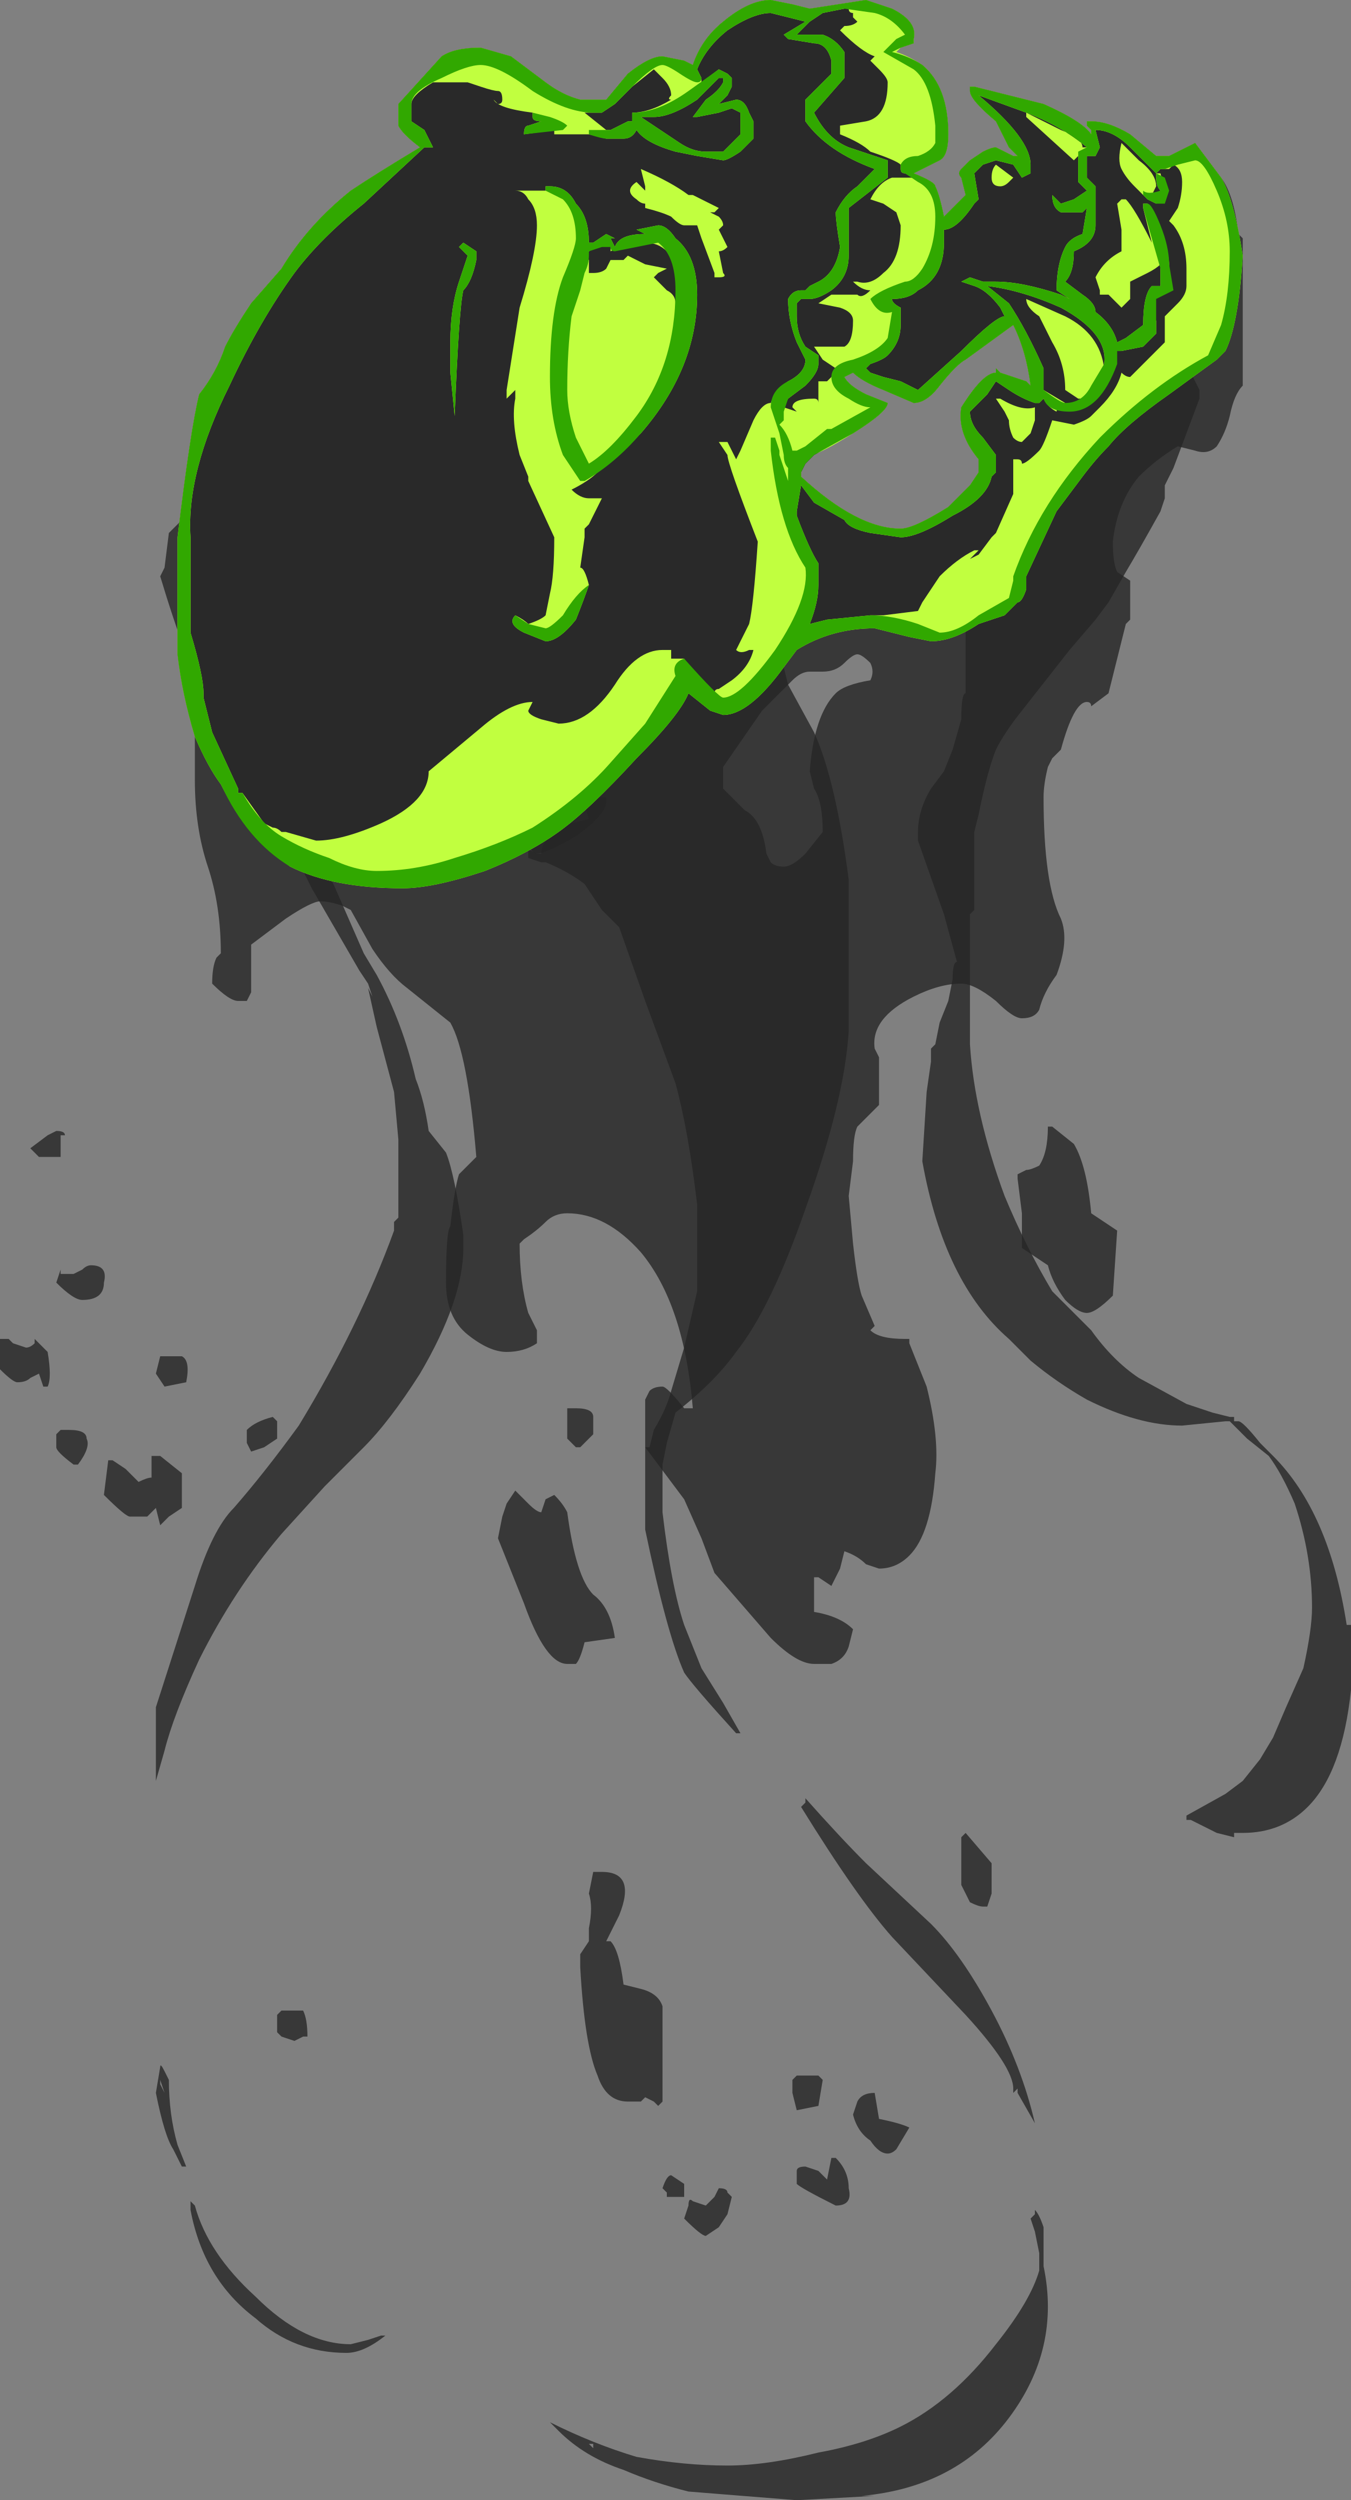 <?xml version="1.0" encoding="UTF-8" standalone="no"?>
<svg xmlns:ffdec="https://www.free-decompiler.com/flash" xmlns:xlink="http://www.w3.org/1999/xlink" ffdec:objectType="shape" height="28.85px" width="15.6px" xmlns="http://www.w3.org/2000/svg">
  <rect width="100%" height="100%" fill="#808080" stroke="none"/>
  <g transform="matrix(1.0, 0.0, 0.0, 1.0, 7.35, 4.5)">
    <path d="M-5.2 2.5 Q-5.25 2.75 -5.2 3.05 -5.35 2.65 -5.5 2.15 L-5.45 2.05 -5.4 1.65 -5.15 1.4 Q-5.2 1.8 -5.2 2.5 M-3.95 5.35 Q-3.8 5.45 -3.65 5.45 L-3.5 5.7 -3.15 6.5 -3.0 6.75 Q-2.7 7.3 -2.55 7.95 L-2.55 7.95 Q-2.45 8.2 -2.4 8.55 L-2.2 8.8 Q-2.1 9.05 -2.0 9.75 L-2.0 9.9 Q-2.0 10.5 -2.5 11.35 -2.85 11.9 -3.15 12.2 L-3.6 12.65 -4.1 13.2 Q-4.65 13.85 -5.05 14.65 -5.35 15.3 -5.45 15.7 L-5.55 16.05 -5.55 15.2 -5.1 13.8 Q-4.9 13.15 -4.65 12.9 -4.3 12.5 -3.9 11.95 -3.2 10.8 -2.8 9.7 L-2.8 9.6 -2.75 9.55 -2.75 8.65 -2.8 8.1 -3.0 7.35 -3.1 6.9 -3.05 7.0 -3.1 6.85 -3.2 6.7 -3.75 5.75 -3.95 5.35 M-5.45 19.4 L-5.4 19.5 Q-5.4 19.9 -5.3 20.25 L-5.2 20.5 -5.25 20.5 -5.35 20.3 Q-5.45 20.15 -5.55 19.65 L-5.5 19.35 Q-5.5 19.3 -5.45 19.4 M-5.45 19.65 L-5.5 19.5 -5.5 19.55 -5.45 19.65 M-5.1 20.95 Q-4.95 21.5 -4.4 22.0 -3.85 22.55 -3.3 22.55 L-3.1 22.5 -2.95 22.45 -2.9 22.45 Q-3.15 22.65 -3.35 22.65 -3.95 22.65 -4.4 22.25 -5.0 21.8 -5.15 21.0 L-5.15 20.9 -5.1 20.95" fill="#262626" fill-opacity="0.8" fill-rule="evenodd" stroke="none"/>
    <path d="M0.7 3.45 L0.85 3.6 1.0 3.65 Q1.15 3.65 1.4 3.35 L1.65 3.05 1.7 3.2 1.75 3.4 2.05 3.95 Q2.3 4.5 2.45 5.65 L2.45 7.4 Q2.4 8.2 1.95 9.45 1.55 10.6 1.15 11.1 0.9 11.45 0.45 11.8 L0.35 12.15 0.3 12.4 0.3 12.95 Q0.4 13.8 0.55 14.25 L0.75 14.75 1.0 15.15 1.2 15.5 1.15 15.5 Q0.65 14.95 0.55 14.8 0.35 14.35 0.1 13.15 L0.1 12.2 0.15 12.2 0.2 12.0 Q0.35 11.75 0.4 11.55 L0.55 11.05 0.7 10.4 0.7 9.4 Q0.6 8.55 0.45 8.0 L0.1 7.05 -0.2 6.2 -0.4 6.0 -0.6 5.7 Q-0.8 5.55 -1.05 5.45 L-1.1 5.45 -1.25 5.4 -1.25 5.3 -1.15 5.35 -1.1 5.35 Q-1.1 5.15 -0.75 5.0 L-0.55 4.95 -0.6 4.8 -0.2 4.4 0.5 3.55 0.65 3.35 0.7 3.45 M1.95 16.3 L1.95 16.25 Q2.35 16.7 2.65 17.0 L3.4 17.7 Q3.75 18.05 4.1 18.7 4.45 19.35 4.6 20.0 L4.4 19.65 4.4 19.6 4.35 19.65 4.35 19.6 Q4.35 19.35 3.8 18.75 L2.95 17.85 Q2.55 17.4 1.9 16.35 L1.95 16.3 M4.6 21.0 Q4.65 21.05 4.7 21.2 L4.7 21.65 Q4.9 22.6 4.3 23.4 3.7 24.2 2.6 24.3 L2.75 24.3 1.85 24.35 0.6 24.25 Q0.2 24.15 -0.15 24.0 -0.6 23.85 -0.9 23.55 L-1.0 23.45 Q-0.5 23.7 0.0 23.85 0.55 23.95 1.05 23.95 1.5 23.95 2.1 23.8 2.65 23.7 3.05 23.5 3.65 23.2 4.15 22.55 4.55 22.05 4.65 21.7 L4.65 21.5 4.6 21.25 4.55 21.1 4.6 21.05 4.6 21.0 M-0.5 23.75 L-0.5 23.7 -0.55 23.7 -0.5 23.75" fill="#262626" fill-opacity="0.8" fill-rule="evenodd" stroke="none"/>
    <path d="M6.05 1.4 Q5.8 1.85 5.65 2.1 L5.45 2.45 5.3 2.65 5.0 3.0 4.45 3.7 Q4.25 3.95 4.15 4.15 4.05 4.4 3.95 4.9 L3.9 5.1 3.9 6.0 3.85 6.05 3.85 7.55 Q3.9 8.35 4.25 9.3 4.5 9.9 4.8 10.4 L5.25 10.85 Q5.5 11.2 5.8 11.4 L6.35 11.7 6.65 11.8 6.85 11.85 6.9 11.85 6.9 11.9 6.95 11.9 Q7.0 11.9 7.2 12.15 L7.35 12.3 Q8.0 12.95 8.2 14.25 L8.25 14.25 8.25 15.0 Q8.15 15.95 7.75 16.35 7.45 16.65 7.0 16.65 L6.9 16.65 6.9 16.7 6.7 16.65 6.4 16.5 6.35 16.5 6.35 16.45 6.8 16.2 7.0 16.05 7.2 15.8 7.35 15.55 7.5 15.2 7.7 14.75 Q7.8 14.3 7.8 14.05 7.8 13.45 7.6 12.85 7.45 12.5 7.3 12.3 L7.05 12.1 6.85 11.9 6.8 11.9 6.3 11.95 Q5.8 11.95 5.2 11.65 4.85 11.45 4.55 11.2 L4.3 10.95 Q3.55 10.3 3.3 8.9 L3.35 8.1 3.4 7.75 3.4 7.6 3.45 7.55 3.5 7.3 3.6 7.05 3.65 6.8 Q3.65 6.6 3.7 6.6 L3.55 6.05 3.25 5.2 3.25 5.1 Q3.25 4.85 3.4 4.6 L3.55 4.4 3.65 4.15 3.75 3.8 Q3.75 3.5 3.8 3.5 L3.8 2.75 4.05 2.6 Q4.35 2.35 4.4 2.2 L4.7 1.55 5.0 1.05 Q5.25 0.65 5.85 0.25 L6.4 -0.2 6.5 0.0 6.5 0.1 6.2 0.9 6.1 1.1 6.1 1.25 6.05 1.4 M-0.35 4.7 L-0.35 4.75 Q-0.35 4.9 -0.7 5.15 -1.05 5.35 -1.15 5.35 -1.2 5.35 -1.25 5.25 -1.25 5.2 -1.1 5.15 L-0.85 5.05 -0.65 4.8 Q-0.55 4.7 -0.45 4.7 L-0.35 4.7" fill="#262626" fill-opacity="0.8" fill-rule="evenodd" stroke="none"/>
    <path d="M2.5 -0.2 L2.4 -0.15 Q2.45 -0.05 2.65 0.05 L2.9 0.15 Q2.9 0.25 2.5 0.5 L2.05 0.75 1.95 0.85 1.9 0.95 1.9 1.0 Q2.55 1.6 3.05 1.6 3.2 1.6 3.6 1.35 L3.85 1.1 3.95 0.95 3.95 0.8 Q3.7 0.5 3.75 0.2 4.0 -0.2 4.15 -0.2 L4.15 -0.25 4.2 -0.2 4.5 -0.1 4.55 -0.05 Q4.5 -0.45 4.35 -0.75 L3.8 -0.35 Q3.7 -0.3 3.5 -0.05 3.35 0.15 3.2 0.15 L2.85 0.0 Q2.6 -0.1 2.5 -0.2 M3.2 -4.0 L3.05 -3.95 2.95 -3.9 Q3.15 -3.85 3.3 -3.75 3.6 -3.5 3.6 -2.95 3.6 -2.7 3.5 -2.65 L3.2 -2.5 Q3.45 -2.4 3.45 -2.35 3.5 -2.25 3.55 -2.0 L3.8 -2.25 3.75 -2.45 Q3.7 -2.5 3.75 -2.55 L3.85 -2.65 4.0 -2.75 Q4.1 -2.8 4.15 -2.8 L4.35 -2.7 4.4 -2.7 4.3 -2.8 4.15 -3.1 Q3.85 -3.35 3.85 -3.45 L3.85 -3.5 3.9 -3.5 4.7 -3.3 Q5.15 -3.1 5.25 -2.95 L5.25 -3.0 5.2 -3.05 5.2 -3.1 5.25 -3.1 Q5.45 -3.1 5.7 -2.95 L6.0 -2.7 6.15 -2.7 6.45 -2.85 6.75 -2.45 Q6.9 -2.25 6.95 -1.8 L7.0 -1.75 7.0 -0.05 Q6.9 0.05 6.85 0.3 6.8 0.5 6.7 0.65 6.6 0.75 6.45 0.7 L6.25 0.65 Q6.0 0.8 5.8 1.0 5.55 1.3 5.5 1.75 5.5 2.0 5.55 2.1 L5.7 2.2 5.7 2.65 5.65 2.7 5.45 3.5 5.25 3.65 Q5.25 3.6 5.2 3.6 5.05 3.6 4.9 4.15 L4.8 4.25 4.75 4.35 Q4.7 4.55 4.7 4.7 4.7 5.7 4.9 6.1 5.0 6.35 4.85 6.75 4.7 6.95 4.65 7.15 4.6 7.25 4.45 7.25 4.35 7.25 4.15 7.05 3.9 6.85 3.75 6.85 3.5 6.85 3.2 7.0 2.7 7.25 2.75 7.6 L2.8 7.7 2.8 8.25 2.55 8.5 Q2.5 8.6 2.5 8.9 L2.45 9.3 2.5 9.85 Q2.55 10.3 2.6 10.45 L2.75 10.8 2.7 10.85 Q2.8 10.95 3.1 10.95 L3.15 10.95 3.15 11.0 3.35 11.5 Q3.5 12.1 3.45 12.5 3.4 13.2 3.15 13.45 3.0 13.6 2.8 13.6 L2.65 13.55 Q2.55 13.45 2.4 13.4 L2.35 13.6 2.25 13.8 2.1 13.7 2.05 13.7 2.05 14.1 Q2.35 14.15 2.5 14.3 L2.45 14.5 Q2.4 14.65 2.25 14.7 L2.05 14.7 Q1.85 14.7 1.55 14.4 L0.9 13.65 0.75 13.25 0.55 12.8 Q0.25 12.4 0.1 12.2 L0.1 11.65 0.15 11.55 Q0.2 11.5 0.3 11.5 0.35 11.5 0.55 11.75 L0.65 11.75 Q0.55 10.55 0.05 9.95 -0.35 9.5 -0.8 9.5 -0.95 9.5 -1.05 9.6 -1.15 9.7 -1.3 9.8 L-1.35 9.85 Q-1.35 10.3 -1.25 10.65 L-1.15 10.85 -1.15 11.0 Q-1.3 11.1 -1.5 11.1 -1.7 11.1 -1.95 10.9 -2.2 10.7 -2.2 10.3 -2.2 9.7 -2.15 9.65 -2.1 9.2 -2.05 9.05 L-1.85 8.85 Q-1.95 7.65 -2.15 7.3 L-2.65 6.9 Q-2.85 6.75 -3.05 6.45 L-3.3 6.0 -3.4 5.95 Q-3.55 5.9 -3.65 5.9 -3.75 5.9 -4.05 6.1 L-4.45 6.4 -4.45 6.95 -4.5 7.05 -4.6 7.05 Q-4.7 7.05 -4.9 6.85 -4.9 6.65 -4.85 6.55 L-4.8 6.5 Q-4.8 5.95 -4.95 5.5 -5.1 5.05 -5.1 4.5 L-5.1 3.9 Q-5.25 3.45 -5.3 3.05 L-5.3 1.7 Q-5.15 0.45 -5.05 0.05 -4.85 -0.2 -4.75 -0.5 -4.65 -0.7 -4.45 -1.0 L-4.1 -1.4 Q-3.8 -1.9 -3.3 -2.3 -3.0 -2.5 -2.5 -2.8 -2.7 -2.95 -2.75 -3.05 L-2.75 -3.3 -2.25 -3.85 Q-2.1 -3.95 -1.8 -3.95 L-1.45 -3.85 -1.05 -3.55 Q-0.85 -3.4 -0.65 -3.35 L-0.35 -3.35 -0.1 -3.65 Q0.15 -3.85 0.3 -3.85 L0.55 -3.8 0.65 -3.75 Q0.75 -4.05 1.0 -4.25 1.3 -4.5 1.55 -4.5 L1.8 -4.45 2.0 -4.4 2.65 -4.5 2.95 -4.4 Q3.25 -4.25 3.2 -4.05 L3.2 -4.0 M2.7 3.35 Q2.75 3.25 2.7 3.15 2.6 3.05 2.55 3.05 2.5 3.05 2.4 3.15 2.3 3.25 2.15 3.25 L2.0 3.25 Q1.9 3.25 1.8 3.35 L1.45 3.7 1.0 4.35 1.0 4.6 Q1.05 4.65 1.25 4.85 1.45 4.95 1.5 5.35 L1.55 5.45 Q1.6 5.5 1.7 5.5 1.8 5.5 1.95 5.35 L2.15 5.1 Q2.15 4.75 2.05 4.6 L2.0 4.4 Q2.05 3.75 2.3 3.5 2.4 3.4 2.7 3.35 M4.8 8.5 L5.05 8.7 Q5.2 8.95 5.25 9.5 L5.55 9.7 5.5 10.45 Q5.3 10.65 5.2 10.65 5.1 10.65 4.95 10.5 4.8 10.3 4.75 10.1 L4.45 9.9 4.45 9.5 4.4 9.1 4.4 9.05 4.5 9.0 Q4.55 9.0 4.65 8.95 4.75 8.8 4.75 8.5 L4.8 8.5 M4.05 17.5 Q4.15 17.5 4.0 17.5 3.95 17.5 3.85 17.45 L3.75 17.25 3.75 16.7 3.8 16.65 4.1 17.0 4.1 17.35 4.05 17.5 M0.3 19.3 L0.3 19.75 0.25 19.8 0.2 19.75 0.1 19.7 0.05 19.75 -0.1 19.75 Q-0.35 19.75 -0.45 19.45 -0.6 19.1 -0.65 18.2 L-0.65 18.05 -0.55 17.9 -0.55 17.75 Q-0.5 17.5 -0.55 17.35 L-0.5 17.1 -0.4 17.1 Q0.0 17.1 -0.2 17.6 L-0.35 17.9 -0.3 17.9 Q-0.2 18.0 -0.15 18.4 L0.05 18.45 Q0.25 18.5 0.3 18.65 L0.3 19.3 M0.55 20.7 L0.55 20.85 Q0.6 20.85 0.45 20.85 L0.35 20.85 0.35 20.8 0.3 20.75 Q0.35 20.6 0.4 20.6 L0.55 20.7 M0.65 20.9 L0.8 20.95 0.9 20.85 0.95 20.75 Q1.05 20.75 1.05 20.8 L1.1 20.85 1.05 21.05 0.95 21.2 0.8 21.3 Q0.75 21.3 0.55 21.1 L0.6 20.95 Q0.6 20.85 0.65 20.9 M2.55 19.75 Q2.6 19.65 2.75 19.65 L2.8 19.95 Q3.05 20.0 3.15 20.05 L3.0 20.3 Q2.95 20.35 2.9 20.35 2.8 20.35 2.7 20.2 2.55 20.1 2.5 19.9 L2.55 19.75 M1.85 19.45 L2.1 19.45 2.15 19.5 2.1 19.8 1.85 19.85 1.8 19.65 1.8 19.5 1.85 19.45 M1.85 20.55 Q1.85 20.5 1.95 20.5 L2.1 20.55 2.2 20.65 2.25 20.4 2.3 20.4 Q2.45 20.55 2.45 20.75 2.5 20.95 2.3 20.95 1.9 20.75 1.85 20.7 L1.85 20.55 M-6.65 8.85 L-6.9 8.85 -7.0 8.75 -6.8 8.6 -6.7 8.55 Q-6.6 8.55 -6.6 8.6 L-6.65 8.6 -6.65 8.85 M-6.65 10.15 L-6.65 10.2 -6.5 10.2 -6.4 10.15 Q-6.35 10.1 -6.3 10.1 -6.1 10.1 -6.15 10.3 -6.15 10.5 -6.4 10.5 -6.5 10.5 -6.7 10.3 L-6.65 10.15 M-6.8 11.1 Q-6.75 11.4 -6.8 11.5 L-6.85 11.5 -6.9 11.35 -7.0 11.4 Q-7.05 11.45 -7.15 11.45 -7.2 11.45 -7.35 11.3 L-7.35 10.95 -7.25 10.95 -7.2 11.0 -7.05 11.05 Q-7.0 11.05 -6.95 11.0 L-6.95 10.95 -6.8 11.1 M-6.7 12.05 L-6.65 12.0 -6.55 12.0 Q-6.35 12.0 -6.35 12.1 -6.3 12.2 -6.45 12.4 L-6.5 12.4 Q-6.7 12.25 -6.7 12.2 L-6.7 12.05 M-6.05 12.35 L-5.9 12.45 -5.75 12.6 Q-5.65 12.55 -5.6 12.55 L-5.6 12.3 -5.5 12.3 -5.25 12.5 -5.25 12.9 -5.4 13.0 -5.5 13.1 -5.55 12.9 -5.65 13.0 -5.85 13.0 Q-5.9 13.0 -6.15 12.75 L-6.1 12.35 -6.05 12.35 M-4.15 12.1 L-4.3 12.2 -4.45 12.25 -4.5 12.15 -4.5 12.0 Q-4.4 11.9 -4.2 11.85 L-4.15 11.9 -4.15 12.1 M-5.5 11.15 L-5.25 11.15 Q-5.15 11.2 -5.2 11.45 L-5.45 11.5 -5.55 11.35 -5.5 11.15 M-0.8 11.75 L-0.7 11.75 Q-0.5 11.75 -0.5 11.85 L-0.5 12.05 -0.65 12.2 -0.7 12.2 -0.8 12.1 -0.8 11.75 M-1.5 12.85 L-1.4 12.7 -1.25 12.85 Q-1.15 12.95 -1.1 12.95 L-1.05 12.8 -0.95 12.75 Q-0.85 12.85 -0.8 12.95 -0.7 13.7 -0.5 13.9 -0.3 14.05 -0.25 14.4 L-0.6 14.45 Q-0.65 14.65 -0.7 14.7 L-0.8 14.7 Q-1.05 14.7 -1.3 14.0 L-1.6 13.25 -1.55 13.0 -1.5 12.85 M-4.1 18.7 L-3.85 18.7 Q-3.8 18.8 -3.8 19.0 L-3.85 19.0 -3.95 19.05 -4.1 19.0 -4.15 18.95 -4.15 18.75 -4.1 18.7" fill="#262626" fill-opacity="0.8" fill-rule="evenodd" stroke="none"/>
    <path d="M2.5 -0.2 L2.4 -0.15 Q2.45 -0.05 2.65 0.05 L2.9 0.15 Q2.9 0.25 2.5 0.5 L2.05 0.75 1.95 0.85 1.9 0.95 1.9 1.0 Q2.55 1.6 3.05 1.6 3.2 1.6 3.6 1.35 L3.85 1.1 3.95 0.95 3.95 0.8 Q3.7 0.5 3.75 0.2 4.0 -0.2 4.15 -0.2 L4.15 -0.25 4.2 -0.2 4.5 -0.1 4.55 -0.05 Q4.5 -0.45 4.35 -0.75 L3.8 -0.35 Q3.7 -0.3 3.5 -0.05 3.35 0.15 3.2 0.15 L2.85 0.0 Q2.6 -0.1 2.5 -0.2 M3.2 -4.0 L3.05 -3.95 2.95 -3.9 Q3.15 -3.85 3.3 -3.75 3.6 -3.5 3.6 -2.95 3.6 -2.7 3.5 -2.65 L3.2 -2.5 Q3.45 -2.4 3.45 -2.35 3.5 -2.25 3.55 -2.0 L3.8 -2.25 3.75 -2.45 Q3.7 -2.5 3.75 -2.55 L3.85 -2.65 4.0 -2.75 Q4.1 -2.8 4.15 -2.8 L4.35 -2.7 4.4 -2.7 4.3 -2.8 4.15 -3.1 Q3.85 -3.35 3.85 -3.45 L3.85 -3.5 3.9 -3.5 4.7 -3.3 Q5.15 -3.1 5.25 -2.95 L5.25 -3.0 5.2 -3.05 5.2 -3.1 5.25 -3.1 Q5.45 -3.1 5.7 -2.95 L6.0 -2.7 6.15 -2.7 6.45 -2.85 6.75 -2.45 Q6.9 -2.2 7.0 -1.55 6.95 -0.75 6.8 -0.45 L6.7 -0.35 6.15 0.05 Q5.65 0.4 5.45 0.65 5.3 0.8 5.15 1.0 L4.85 1.4 4.5 2.15 4.5 2.3 Q4.45 2.45 4.4 2.45 L4.25 2.6 3.95 2.7 Q3.65 2.9 3.4 2.9 L3.15 2.85 2.75 2.75 Q2.25 2.75 1.85 3.0 L1.7 3.2 Q1.3 3.75 1.0 3.75 L0.85 3.7 0.6 3.5 Q0.5 3.75 0.0 4.25 -0.55 4.85 -0.9 5.1 -1.25 5.35 -1.75 5.55 -2.35 5.75 -2.7 5.75 -3.5 5.75 -4.0 5.5 -4.5 5.2 -4.8 4.55 -4.95 4.35 -5.1 4.0 -5.25 3.5 -5.3 3.05 L-5.3 1.7 Q-5.15 0.45 -5.05 0.05 -4.85 -0.2 -4.75 -0.5 -4.65 -0.7 -4.45 -1.0 L-4.1 -1.4 Q-3.8 -1.9 -3.3 -2.3 -3.0 -2.5 -2.5 -2.8 -2.7 -2.95 -2.75 -3.05 L-2.75 -3.3 -2.25 -3.85 Q-2.1 -3.95 -1.8 -3.95 L-1.45 -3.85 -1.05 -3.55 Q-0.85 -3.4 -0.65 -3.35 L-0.35 -3.35 -0.1 -3.65 Q0.15 -3.85 0.3 -3.85 L0.55 -3.8 0.65 -3.75 Q0.75 -4.05 1.0 -4.25 1.3 -4.5 1.55 -4.5 L1.8 -4.45 2.0 -4.4 2.65 -4.5 2.95 -4.4 Q3.25 -4.25 3.2 -4.05 L3.2 -4.0" fill="#262626" fill-opacity="0.8" fill-rule="evenodd" stroke="none"/>
    <path d="M1.0 -3.55 L1.0 -3.6 0.95 -3.6 0.7 -3.35 Q0.4 -3.15 0.2 -3.15 L0.05 -3.15 0.5 -2.85 Q0.65 -2.75 0.8 -2.75 L1.0 -2.75 Q1.05 -2.8 1.2 -2.95 L1.2 -3.2 1.1 -3.25 0.95 -3.2 0.7 -3.15 Q0.6 -3.15 0.65 -3.15 L0.8 -3.35 Q0.95 -3.45 1.0 -3.55 M0.75 -3.55 L0.95 -3.7 1.05 -3.65 1.1 -3.6 1.1 -3.5 1.05 -3.4 0.95 -3.3 1.15 -3.35 Q1.25 -3.35 1.3 -3.2 L1.35 -3.1 1.35 -2.9 1.2 -2.75 Q1.05 -2.65 1.0 -2.65 L0.7 -2.7 0.45 -2.75 Q0.1 -2.85 0.0 -3.0 -0.05 -2.9 -0.15 -2.9 L-0.35 -2.9 -0.55 -2.95 -0.95 -2.95 -0.95 -3.0 -1.3 -2.95 Q-1.3 -3.05 -1.25 -3.05 L-1.1 -3.1 Q-1.2 -3.1 -1.2 -3.15 L-1.2 -3.2 Q-1.6 -3.25 -1.65 -3.35 L-1.6 -3.3 Q-1.55 -3.3 -1.55 -3.35 -1.55 -3.45 -1.6 -3.45 -1.65 -3.45 -1.8 -3.5 L-1.95 -3.55 -2.35 -3.55 Q-2.6 -3.4 -2.6 -3.3 L-2.6 -3.1 -2.45 -3.0 Q-2.4 -2.9 -2.35 -2.8 L-2.45 -2.8 -3.15 -2.15 Q-3.65 -1.75 -3.95 -1.35 -4.35 -0.8 -4.7 -0.05 -5.2 0.95 -5.15 1.7 L-5.15 2.8 Q-5.0 3.3 -5.0 3.5 L-5.0 3.55 -4.9 3.95 -4.6 4.6 -4.6 4.65 -4.55 4.65 -4.3 5.0 -4.2 5.05 Q-4.15 5.05 -4.1 5.1 L-4.05 5.1 -3.7 5.2 Q-3.4 5.2 -2.95 5.0 -2.4 4.75 -2.4 4.4 L-1.8 3.9 Q-1.45 3.6 -1.2 3.6 L-1.25 3.7 Q-1.25 3.75 -1.1 3.8 L-0.9 3.85 Q-0.55 3.85 -0.25 3.4 0.0 3.0 0.3 3.0 L0.4 3.0 0.4 3.1 0.55 3.1 0.6 3.2 0.9 3.5 Q0.9 3.45 0.95 3.45 L1.1 3.35 Q1.3 3.2 1.35 3.0 L1.3 3.0 Q1.2 3.05 1.15 3.0 L1.3 2.7 Q1.35 2.5 1.4 1.75 1.05 0.85 1.05 0.75 L0.95 0.6 1.05 0.6 1.15 0.8 1.2 0.7 1.35 0.35 Q1.45 0.15 1.55 0.15 1.6 0.0 1.75 -0.1 1.95 -0.2 1.95 -0.35 L1.85 -0.55 Q1.75 -0.8 1.75 -1.05 1.8 -1.15 1.9 -1.15 L1.95 -1.15 2.0 -1.2 2.1 -1.25 Q2.3 -1.35 2.35 -1.65 2.3 -1.95 2.3 -2.05 2.4 -2.25 2.55 -2.35 L2.75 -2.55 Q2.2 -2.75 1.95 -3.1 L1.95 -3.35 2.25 -3.65 2.25 -3.8 Q2.2 -4.0 2.05 -4.0 L1.75 -4.05 1.7 -4.1 1.95 -4.25 1.55 -4.35 Q1.35 -4.35 1.05 -4.15 0.8 -3.95 0.7 -3.7 L0.75 -3.6 0.75 -3.55 M0.3 -3.6 L0.2 -3.7 -0.05 -3.5 -0.25 -3.3 -0.4 -3.2 -0.6 -3.2 -0.35 -3.0 -0.3 -3.0 Q-0.2 -3.05 -0.1 -3.1 L-0.05 -3.1 -0.05 -3.2 Q0.15 -3.2 0.4 -3.35 0.35 -3.35 0.4 -3.4 0.4 -3.5 0.3 -3.6 M2.95 -4.4 Q3.25 -4.25 3.2 -4.05 L3.2 -4.0 3.05 -3.95 3.0 -3.9 Q3.15 -3.85 3.3 -3.75 3.6 -3.5 3.6 -2.95 3.6 -2.7 3.5 -2.65 L3.2 -2.5 Q3.45 -2.4 3.45 -2.35 3.5 -2.25 3.55 -2.0 L3.8 -2.25 3.75 -2.45 Q3.7 -2.5 3.75 -2.55 L3.85 -2.65 4.0 -2.75 Q4.1 -2.8 4.15 -2.8 L4.35 -2.7 4.4 -2.7 4.3 -2.8 4.15 -3.1 Q3.85 -3.35 3.85 -3.45 L3.85 -3.5 3.9 -3.5 4.7 -3.3 Q5.15 -3.1 5.25 -2.95 L5.25 -3.0 5.2 -3.05 5.2 -3.1 5.25 -3.1 Q5.45 -3.1 5.7 -2.95 L6.0 -2.7 6.15 -2.7 6.45 -2.85 6.75 -2.45 Q6.9 -2.2 7.0 -1.55 6.95 -0.75 6.8 -0.45 L6.7 -0.35 6.15 0.05 Q5.65 0.4 5.45 0.65 5.3 0.8 5.15 1.0 L4.85 1.4 4.5 2.15 4.5 2.3 Q4.45 2.45 4.4 2.45 L4.25 2.6 3.95 2.7 Q3.65 2.9 3.4 2.9 L3.15 2.85 2.75 2.75 Q2.25 2.75 1.85 3.0 L1.7 3.2 Q1.3 3.75 1.0 3.75 L0.85 3.7 0.6 3.5 Q0.5 3.75 0.0 4.25 -0.55 4.85 -0.9 5.1 -1.25 5.35 -1.75 5.55 -2.35 5.75 -2.7 5.75 -3.5 5.75 -4.0 5.5 L-4.2 5.35 -4.3 5.25 Q-4.6 4.95 -4.8 4.55 -4.95 4.35 -5.1 4.0 -5.25 3.5 -5.3 3.05 L-5.3 1.7 Q-5.15 0.45 -5.05 0.05 -4.85 -0.2 -4.75 -0.5 -4.65 -0.7 -4.45 -1.0 L-4.1 -1.4 Q-3.8 -1.9 -3.3 -2.3 -3.0 -2.5 -2.5 -2.8 -2.7 -2.95 -2.75 -3.05 L-2.75 -3.3 -2.25 -3.85 Q-2.1 -3.95 -1.8 -3.95 L-1.45 -3.85 -1.05 -3.55 Q-0.85 -3.4 -0.65 -3.35 L-0.35 -3.35 -0.1 -3.65 Q0.15 -3.85 0.3 -3.85 L0.55 -3.8 0.65 -3.75 Q0.75 -4.05 1.0 -4.25 1.3 -4.5 1.55 -4.5 L1.8 -4.45 2.0 -4.4 2.65 -4.5 2.95 -4.4 M1.85 -4.1 L2.15 -4.1 Q2.3 -4.05 2.4 -3.9 L2.4 -3.6 2.05 -3.2 Q2.2 -2.9 2.45 -2.8 L2.9 -2.65 2.9 -2.45 2.45 -2.1 Q2.45 -2.05 2.45 -1.55 2.45 -1.3 2.25 -1.15 2.1 -1.05 2.0 -1.05 L1.9 -1.05 1.85 -1.0 1.85 -0.85 Q1.85 -0.65 1.95 -0.5 L2.1 -0.4 2.1 -0.3 Q2.1 -0.2 1.95 -0.05 L1.75 0.1 1.7 0.2 1.85 0.25 1.8 0.2 Q1.8 0.1 2.05 0.1 2.1 0.1 2.1 0.15 L2.1 -0.1 2.2 -0.1 2.25 -0.15 2.3 -0.25 2.15 -0.35 2.05 -0.5 2.4 -0.5 Q2.5 -0.55 2.5 -0.8 2.5 -0.9 2.35 -0.95 L2.1 -1.0 2.25 -1.1 2.55 -1.1 Q2.6 -1.05 2.7 -1.15 2.6 -1.15 2.5 -1.25 L2.55 -1.25 Q2.7 -1.2 2.85 -1.35 3.05 -1.5 3.05 -1.9 L3.0 -2.05 2.85 -2.15 2.7 -2.2 Q2.8 -2.4 2.95 -2.45 L3.2 -2.45 3.1 -2.5 Q3.05 -2.5 3.05 -2.55 L3.05 -2.6 Q3.0 -2.65 2.7 -2.75 2.6 -2.85 2.35 -2.95 L2.35 -3.05 2.65 -3.1 Q2.9 -3.15 2.9 -3.55 2.9 -3.6 2.8 -3.7 L2.7 -3.8 2.75 -3.85 Q2.6 -3.9 2.35 -4.15 L2.4 -4.2 Q2.5 -4.2 2.55 -4.25 L2.5 -4.3 2.5 -4.35 Q2.45 -4.35 2.45 -4.4 L2.4 -4.4 2.15 -4.35 2.0 -4.25 1.85 -4.1 M0.6 -2.25 L0.65 -2.25 0.95 -2.1 0.9 -2.05 0.85 -2.05 0.95 -2.0 Q1.0 -1.95 1.0 -1.9 L0.95 -1.85 1.05 -1.65 Q1.0 -1.6 0.95 -1.6 L1.0 -1.35 Q1.05 -1.3 0.95 -1.3 L0.9 -1.3 0.9 -1.35 0.75 -1.75 0.7 -1.9 0.55 -1.9 Q0.5 -1.9 0.4 -2.0 0.3 -2.05 0.1 -2.1 L0.1 -2.15 Q0.05 -2.15 0.0 -2.2 -0.15 -2.3 0.0 -2.4 L0.1 -2.3 0.1 -2.35 0.05 -2.55 Q0.4 -2.4 0.6 -2.25 M0.35 -1.6 Q0.25 -1.7 0.1 -1.7 L0.0 -1.7 -0.2 -1.65 -0.3 -1.6 -0.3 -1.7 -0.4 -1.7 Q-0.45 -1.7 -0.6 -1.55 L-0.55 -1.5 -0.55 -1.35 -0.5 -1.35 Q-0.4 -1.35 -0.35 -1.4 L-0.3 -1.5 -0.15 -1.5 -0.1 -1.55 0.1 -1.45 0.35 -1.4 0.25 -1.35 0.2 -1.3 0.35 -1.15 Q0.45 -1.1 0.45 -1.0 0.45 -0.85 0.45 -0.75 L0.55 -1.15 Q0.55 -1.45 0.4 -1.6 L0.35 -1.6 M-1.95 -1.55 L-2.05 -1.65 -2.0 -1.7 -1.85 -1.6 -1.85 -1.5 Q-1.9 -1.25 -2.0 -1.15 -2.05 -0.95 -2.1 0.3 L-2.15 -0.2 -2.15 -0.55 Q-2.15 -0.95 -2.05 -1.25 L-1.95 -1.55 M4.6 0.2 L4.6 0.35 4.55 0.5 4.45 0.6 Q4.4 0.6 4.35 0.55 4.3 0.45 4.3 0.35 L4.25 0.25 4.15 0.1 4.2 0.1 Q4.45 0.25 4.6 0.2 M4.2 -2.35 Q4.1 -2.35 4.1 -2.45 4.1 -2.55 4.15 -2.6 L4.35 -2.45 4.3 -2.4 Q4.25 -2.35 4.2 -2.35 M5.75 -2.35 Q5.65 -2.45 5.6 -2.55 5.55 -2.65 5.6 -2.85 L5.8 -2.65 Q6.0 -2.5 6.0 -2.35 L5.95 -2.25 6.05 -2.3 Q6.0 -2.35 6.0 -2.45 L6.0 -2.5 6.05 -2.5 6.1 -2.3 6.0 -2.2 6.0 -2.15 5.9 -2.2 5.75 -2.35 M5.35 -2.8 L5.3 -2.7 5.2 -2.7 5.2 -2.45 5.3 -2.35 5.3 -1.9 Q5.3 -1.7 5.05 -1.6 5.05 -1.35 4.95 -1.25 L5.15 -1.1 Q5.3 -1.0 5.3 -0.9 5.5 -0.75 5.55 -0.55 L5.65 -0.6 5.85 -0.75 Q5.85 -1.1 5.95 -1.2 L6.05 -1.2 6.05 -1.45 Q6.0 -1.4 5.9 -1.35 L5.7 -1.25 5.7 -1.05 5.6 -0.95 5.45 -1.1 5.35 -1.1 5.35 -1.15 5.3 -1.3 Q5.4 -1.5 5.6 -1.6 L5.6 -1.85 5.55 -2.15 5.6 -2.2 5.65 -2.2 Q5.75 -2.1 5.95 -1.7 L5.85 -2.1 5.85 -2.15 5.9 -2.15 5.95 -2.05 5.95 -1.95 6.0 -1.95 Q6.15 -1.6 6.15 -1.45 6.15 -1.25 6.0 -1.15 L5.95 -1.05 5.9 -0.9 Q5.85 -0.85 5.9 -0.85 L5.95 -0.85 6.0 -0.8 6.0 -0.65 5.85 -0.5 5.6 -0.45 5.5 -0.45 5.5 -0.4 5.4 -0.2 5.4 -0.15 Q5.4 -0.05 5.3 0.0 5.2 0.1 5.15 0.1 L5.1 0.1 4.95 0.0 Q4.95 -0.3 4.8 -0.55 L4.65 -0.85 Q4.5 -0.95 4.5 -1.05 L4.95 -0.85 Q5.35 -0.65 5.4 -0.25 L5.4 -0.3 Q5.45 -0.65 4.9 -0.95 4.45 -1.15 4.05 -1.2 L4.3 -1.0 Q4.5 -0.7 4.7 -0.25 L4.7 0.0 4.95 0.15 Q4.85 0.2 4.85 0.25 4.75 0.2 4.7 0.1 L4.65 0.15 4.6 0.15 Q4.45 0.1 4.3 0.0 L4.15 -0.1 4.05 0.05 3.85 0.25 Q3.85 0.4 4.0 0.55 L4.15 0.75 4.15 0.95 4.1 1.0 Q4.05 1.25 3.65 1.45 3.25 1.7 3.05 1.7 L2.7 1.65 Q2.45 1.6 2.4 1.5 L2.05 1.3 1.9 1.1 1.85 1.4 1.85 1.45 Q2.0 1.85 2.1 2.0 L2.1 2.25 Q2.1 2.45 2.0 2.7 L2.2 2.65 2.7 2.6 2.85 2.6 3.25 2.55 3.3 2.45 3.5 2.15 Q3.7 1.95 3.9 1.85 L3.95 1.85 3.85 1.95 3.95 1.9 4.1 1.7 4.15 1.65 4.35 1.2 4.35 0.8 4.4 0.8 Q4.45 0.8 4.45 0.85 4.5 0.85 4.65 0.7 4.7 0.65 4.8 0.35 L5.05 0.4 Q5.2 0.35 5.25 0.3 L5.35 0.2 Q5.55 0.0 5.6 -0.2 5.65 -0.15 5.7 -0.15 L6.1 -0.55 6.1 -0.85 6.25 -1.0 Q6.35 -1.1 6.35 -1.2 L6.35 -1.4 Q6.35 -1.7 6.2 -1.9 L6.15 -1.95 6.25 -2.1 Q6.3 -2.25 6.3 -2.4 6.3 -2.55 6.2 -2.6 L6.15 -2.55 6.05 -2.55 6.0 -2.5 5.7 -2.8 Q5.5 -3.0 5.3 -3.0 L5.35 -2.8 M2.7 -0.3 L2.65 -0.25 2.7 -0.2 2.85 -0.15 3.05 -0.1 3.25 0.0 3.75 -0.45 Q4.15 -0.85 4.25 -0.85 L4.2 -0.95 Q4.05 -1.15 3.9 -1.2 L3.75 -1.25 3.85 -1.3 4.0 -1.25 4.15 -1.25 Q4.45 -1.25 4.9 -1.1 L5.0 -1.05 4.85 -1.15 Q4.85 -1.45 4.95 -1.65 5.0 -1.75 5.15 -1.8 L5.2 -2.1 5.15 -2.05 4.9 -2.05 Q4.8 -2.1 4.8 -2.25 L4.9 -2.15 5.05 -2.2 5.2 -2.3 5.1 -2.4 5.1 -2.7 5.05 -2.65 4.5 -3.15 4.5 -3.2 4.9 -3.0 Q5.15 -2.9 5.15 -2.8 L5.2 -2.8 Q4.9 -3.05 4.5 -3.2 L3.95 -3.4 Q4.55 -2.9 4.55 -2.6 L4.55 -2.5 4.45 -2.45 4.35 -2.6 4.15 -2.65 4.0 -2.6 3.9 -2.5 3.95 -2.2 3.9 -2.15 Q3.7 -1.85 3.55 -1.85 L3.55 -1.7 Q3.55 -1.3 3.25 -1.15 3.15 -1.05 2.95 -1.05 2.95 -1.0 3.05 -0.95 L3.05 -0.75 Q3.05 -0.55 2.9 -0.4 2.85 -0.35 2.7 -0.3 M2.5 -0.2 L2.4 -0.15 Q2.45 -0.05 2.65 0.05 L2.9 0.15 Q2.9 0.25 2.5 0.5 2.1 0.75 2.0 0.75 L1.95 0.75 1.9 0.95 1.9 1.0 Q2.55 1.6 3.05 1.6 3.2 1.6 3.6 1.35 L3.85 1.1 3.95 0.95 3.95 0.8 Q3.7 0.5 3.75 0.2 4.0 -0.2 4.15 -0.2 L4.15 -0.25 4.2 -0.2 4.5 -0.1 4.55 -0.05 Q4.5 -0.45 4.35 -0.75 L3.8 -0.35 Q3.7 -0.3 3.5 -0.05 3.35 0.15 3.2 0.15 L2.85 0.0 Q2.6 -0.1 2.5 -0.2 M0.45 -1.75 Q0.7 -1.55 0.7 -1.1 0.7 -0.25 0.05 0.5 L-0.2 0.75 -0.25 0.75 -0.45 0.95 Q-0.55 1.05 -0.75 1.15 -0.65 1.25 -0.55 1.25 L-0.4 1.25 -0.55 1.55 -0.6 1.6 -0.6 1.7 -0.65 2.05 Q-0.6 2.05 -0.55 2.25 L-0.55 2.25 Q-0.6 2.4 -0.7 2.65 -0.9 2.9 -1.05 2.9 L-1.3 2.8 Q-1.5 2.7 -1.4 2.6 -1.3 2.65 -1.25 2.7 -1.1 2.65 -1.05 2.6 L-1.0 2.35 Q-0.95 2.15 -0.95 1.7 L-1.25 1.05 -1.25 1.0 -1.35 0.75 Q-1.45 0.35 -1.4 0.1 L-1.4 0.0 -1.5 0.1 -1.5 0.0 -1.35 -0.95 Q-1.15 -1.6 -1.15 -1.9 -1.15 -2.1 -1.25 -2.2 -1.3 -2.3 -1.4 -2.3 L-1.05 -2.3 -1.05 -2.35 -1.0 -2.35 Q-0.8 -2.35 -0.7 -2.15 -0.55 -2.0 -0.55 -1.7 L-0.5 -1.7 -0.35 -1.8 -0.25 -1.75 -0.3 -1.75 -0.25 -1.65 Q-0.2 -1.8 0.1 -1.8 L0.0 -1.85 0.25 -1.9 Q0.35 -1.9 0.45 -1.75" fill="#c1ff3f" fill-rule="evenodd" stroke="none"/>
    <path d="M-1.4 2.6 L-1.25 2.7 -1.05 2.75 Q-1.0 2.75 -0.85 2.6 -0.7 2.35 -0.55 2.25 -0.6 2.4 -0.7 2.65 -0.9 2.9 -1.05 2.9 L-1.3 2.8 Q-1.5 2.7 -1.4 2.6 M-2.0 -1.6 L-2.05 -1.65 -2.0 -1.7 -1.85 -1.6 -1.85 -1.5 Q-1.9 -1.25 -2.0 -1.15 -2.05 -0.95 -2.1 0.3 L-2.15 -0.2 -2.15 -0.55 Q-2.15 -0.95 -2.05 -1.25 L-1.95 -1.55 -2.0 -1.6 M-1.1 -3.1 Q-1.2 -3.1 -1.2 -3.15 L-1.2 -3.2 -1.0 -3.15 Q-0.85 -3.1 -0.8 -3.05 L-0.85 -3.0 -1.3 -2.95 Q-1.3 -3.05 -1.25 -3.05 L-1.1 -3.1 M6.0 -2.45 L6.0 -2.5 6.1 -2.45 6.15 -2.3 6.1 -2.15 6.0 -2.15 5.9 -2.2 5.85 -2.25 5.85 -2.3 Q5.9 -2.25 6.05 -2.3 6.0 -2.35 6.0 -2.45 M4.05 -1.2 L4.3 -1.0 Q4.5 -0.7 4.7 -0.25 L4.7 0.0 Q4.9 0.15 4.95 0.15 5.15 0.15 5.25 -0.05 L5.4 -0.3 Q5.45 -0.65 4.9 -0.95 4.45 -1.15 4.05 -1.2 M5.3 -2.7 L5.2 -2.7 5.2 -2.45 5.3 -2.35 5.3 -1.9 Q5.3 -1.7 5.05 -1.6 5.05 -1.35 4.95 -1.25 L5.15 -1.1 Q5.3 -1.0 5.3 -0.9 5.5 -0.75 5.55 -0.55 L5.65 -0.6 5.85 -0.75 Q5.85 -1.1 5.95 -1.2 L6.05 -1.2 6.05 -1.4 5.85 -2.1 5.85 -2.15 5.9 -2.15 Q5.95 -2.15 6.05 -1.9 6.15 -1.65 6.15 -1.45 L6.2 -1.15 6.0 -1.05 6.0 -0.65 5.85 -0.5 5.6 -0.45 5.55 -0.45 5.55 -0.3 Q5.35 0.25 5.0 0.25 4.75 0.25 4.7 0.1 L4.65 0.15 4.6 0.15 Q4.45 0.1 4.3 0.0 L4.15 -0.1 4.05 0.05 3.85 0.25 Q3.85 0.4 4.0 0.55 L4.15 0.75 4.15 0.95 4.1 1.0 Q4.05 1.25 3.65 1.45 3.25 1.7 3.05 1.7 L2.7 1.65 Q2.45 1.6 2.4 1.5 L2.05 1.3 1.9 1.1 1.85 1.4 1.85 1.45 Q2.0 1.85 2.1 2.0 L2.1 2.25 Q2.1 2.45 2.0 2.7 L2.2 2.65 2.7 2.6 Q2.95 2.6 3.25 2.7 L3.5 2.8 Q3.7 2.8 3.95 2.6 L4.3 2.4 4.35 2.2 4.35 2.15 Q4.65 1.3 5.35 0.55 5.95 -0.05 6.6 -0.4 L6.75 -0.75 Q6.85 -1.1 6.85 -1.6 6.85 -1.95 6.7 -2.3 6.55 -2.65 6.45 -2.65 L6.25 -2.6 6.1 -2.55 6.05 -2.55 6.0 -2.5 5.7 -2.8 Q5.5 -3.0 5.3 -3.0 L5.35 -2.8 5.3 -2.7 M2.7 -0.3 L2.65 -0.25 2.7 -0.2 2.85 -0.15 3.05 -0.1 3.25 0.0 3.75 -0.45 Q4.15 -0.85 4.25 -0.85 L4.2 -0.95 Q4.05 -1.15 3.9 -1.2 L3.75 -1.25 3.85 -1.3 4.0 -1.25 4.15 -1.25 Q4.45 -1.25 4.9 -1.1 L5.0 -1.05 4.85 -1.15 Q4.85 -1.45 4.95 -1.65 5.0 -1.75 5.15 -1.8 L5.2 -2.1 5.15 -2.05 4.9 -2.05 Q4.8 -2.1 4.8 -2.25 L4.9 -2.15 5.05 -2.2 5.2 -2.3 5.1 -2.4 5.1 -2.75 5.2 -2.8 Q4.9 -3.05 4.5 -3.2 L3.95 -3.4 Q4.55 -2.9 4.55 -2.6 L4.55 -2.5 4.45 -2.45 4.35 -2.6 4.15 -2.65 4.0 -2.6 3.9 -2.5 3.95 -2.2 3.9 -2.15 Q3.7 -1.85 3.55 -1.85 L3.55 -1.7 Q3.55 -1.3 3.25 -1.15 3.15 -1.05 2.95 -1.05 2.95 -1.0 3.05 -0.95 L3.05 -0.75 Q3.05 -0.55 2.9 -0.4 2.85 -0.35 2.7 -0.3 M2.5 -0.2 L2.4 -0.15 Q2.45 -0.05 2.65 0.05 L2.9 0.15 Q2.9 0.25 2.5 0.5 L2.05 0.75 1.95 0.85 1.9 0.95 1.9 1.0 Q2.55 1.6 3.05 1.6 3.2 1.6 3.6 1.35 L3.85 1.1 3.95 0.95 3.95 0.8 Q3.7 0.5 3.75 0.2 4.0 -0.2 4.15 -0.2 L4.15 -0.25 4.2 -0.2 4.5 -0.1 4.55 -0.05 Q4.5 -0.45 4.35 -0.75 L3.8 -0.35 Q3.7 -0.3 3.5 -0.05 3.35 0.15 3.2 0.15 L2.85 0.0 Q2.6 -0.1 2.5 -0.2 M0.45 -1.75 Q0.7 -1.55 0.7 -1.1 0.7 -0.25 0.05 0.5 -0.25 0.85 -0.6 1.05 L-0.65 1.05 -0.85 0.75 Q-1.0 0.35 -1.0 -0.15 -1.0 -0.9 -0.85 -1.3 -0.7 -1.65 -0.7 -1.75 -0.7 -2.05 -0.85 -2.2 L-1.05 -2.3 -1.05 -2.35 -1.0 -2.35 Q-0.8 -2.35 -0.7 -2.15 -0.55 -2.0 -0.55 -1.7 L-0.5 -1.7 -0.35 -1.8 -0.25 -1.75 -0.3 -1.75 -0.25 -1.65 Q-0.2 -1.8 0.1 -1.8 L0.0 -1.85 0.25 -1.9 Q0.35 -1.9 0.45 -1.75 M0.45 -1.15 Q0.45 -1.55 0.25 -1.7 L-0.25 -1.6 Q-0.3 -1.6 -0.3 -1.65 L-0.4 -1.65 -0.55 -1.6 -0.55 -1.55 Q-0.55 -1.45 -0.6 -1.35 L-0.65 -1.15 -0.75 -0.85 Q-0.8 -0.45 -0.8 0.0 -0.8 0.25 -0.7 0.55 L-0.55 0.85 Q-0.3 0.7 0.0 0.3 0.45 -0.3 0.45 -1.15 M1.05 -3.65 L1.1 -3.6 1.1 -3.5 1.05 -3.4 0.95 -3.3 1.15 -3.35 Q1.25 -3.35 1.3 -3.2 L1.35 -3.1 1.35 -2.9 1.2 -2.75 Q1.05 -2.65 1.0 -2.65 L0.7 -2.7 0.45 -2.75 Q0.1 -2.85 0.0 -3.0 -0.05 -2.9 -0.15 -2.9 L-0.35 -2.9 Q-0.4 -2.9 -0.55 -2.95 L-0.55 -3.0 -0.3 -3.0 Q-0.2 -3.05 -0.1 -3.1 L-0.05 -3.1 -0.05 -3.2 Q0.25 -3.2 0.6 -3.45 L0.95 -3.7 1.05 -3.65 M1.0 -3.55 L1.0 -3.6 0.95 -3.6 0.7 -3.35 Q0.4 -3.15 0.2 -3.15 L0.05 -3.15 0.5 -2.85 Q0.65 -2.75 0.8 -2.75 L1.0 -2.75 Q1.05 -2.8 1.2 -2.95 L1.2 -3.2 1.1 -3.25 0.95 -3.2 0.7 -3.15 Q0.6 -3.15 0.65 -3.15 L0.8 -3.35 Q0.95 -3.45 1.0 -3.55 M0.5 -3.65 Q0.35 -3.75 0.3 -3.75 0.2 -3.75 -0.05 -3.5 L-0.25 -3.3 -0.4 -3.2 -0.5 -3.2 Q-0.8 -3.2 -1.2 -3.45 -1.6 -3.75 -1.8 -3.75 -1.95 -3.75 -2.25 -3.6 -2.6 -3.45 -2.6 -3.3 L-2.6 -3.1 -2.45 -3.0 Q-2.4 -2.9 -2.35 -2.8 L-2.45 -2.8 -3.15 -2.15 Q-3.65 -1.75 -3.95 -1.35 -4.35 -0.8 -4.7 -0.05 -5.2 0.95 -5.15 1.7 L-5.15 2.8 Q-5.0 3.3 -5.0 3.5 L-5.0 3.55 -4.9 3.95 -4.6 4.6 -4.6 4.65 -4.55 4.65 Q-4.35 5.0 -4.1 5.15 -3.85 5.3 -3.55 5.4 -3.25 5.55 -3.0 5.55 -2.55 5.55 -2.1 5.4 -1.6 5.25 -1.2 5.05 -0.65 4.7 -0.3 4.3 L0.1 3.85 0.45 3.3 Q0.4 3.15 0.55 3.1 0.95 3.55 1.0 3.55 1.2 3.55 1.6 3.0 2.0 2.4 1.95 2.05 1.65 1.6 1.55 0.7 L1.55 0.55 1.6 0.55 1.65 0.7 1.65 0.75 1.75 1.05 1.75 0.9 Q1.7 0.85 1.7 0.75 L1.65 0.5 1.55 0.2 Q1.55 0.0 1.75 -0.1 1.95 -0.2 1.95 -0.35 L1.85 -0.55 Q1.75 -0.8 1.75 -1.05 1.8 -1.15 1.9 -1.15 L1.95 -1.15 2.0 -1.2 2.1 -1.25 Q2.3 -1.35 2.35 -1.65 2.3 -1.95 2.3 -2.05 2.4 -2.25 2.55 -2.35 L2.75 -2.55 Q2.2 -2.75 1.95 -3.1 L1.95 -3.35 2.25 -3.65 2.25 -3.8 Q2.2 -4.0 2.05 -4.0 L1.75 -4.05 1.7 -4.1 1.95 -4.25 1.55 -4.35 Q1.35 -4.35 1.05 -4.15 0.8 -3.95 0.7 -3.7 L0.75 -3.6 Q0.75 -3.55 0.7 -3.55 0.65 -3.55 0.5 -3.65 M3.2 -4.0 L3.05 -3.95 2.95 -3.9 Q3.15 -3.85 3.3 -3.75 3.6 -3.5 3.6 -2.95 3.6 -2.7 3.5 -2.65 L3.2 -2.5 Q3.45 -2.4 3.45 -2.35 3.5 -2.25 3.55 -2.0 L3.8 -2.25 3.75 -2.45 Q3.7 -2.5 3.75 -2.55 L3.85 -2.65 4.0 -2.75 Q4.1 -2.8 4.15 -2.8 L4.35 -2.7 4.4 -2.7 4.3 -2.8 4.15 -3.1 Q3.85 -3.35 3.85 -3.45 L3.85 -3.5 3.9 -3.5 4.7 -3.3 Q5.15 -3.1 5.25 -2.95 L5.25 -3.0 5.2 -3.05 5.2 -3.1 5.25 -3.1 Q5.45 -3.1 5.7 -2.95 L6.0 -2.7 6.15 -2.7 6.45 -2.85 6.75 -2.45 Q6.9 -2.2 7.0 -1.55 6.95 -0.75 6.8 -0.45 L6.7 -0.35 6.15 0.05 Q5.65 0.4 5.45 0.65 5.3 0.8 5.15 1.0 L4.85 1.4 4.5 2.15 4.5 2.3 Q4.45 2.45 4.4 2.45 L4.25 2.6 3.95 2.7 Q3.65 2.9 3.4 2.9 L3.15 2.85 2.75 2.75 Q2.25 2.75 1.85 3.0 L1.7 3.2 Q1.3 3.75 1.0 3.75 L0.85 3.7 0.6 3.5 Q0.5 3.75 0.0 4.25 -0.55 4.85 -0.9 5.1 -1.25 5.35 -1.75 5.55 -2.35 5.75 -2.7 5.75 -3.5 5.75 -4.0 5.5 -4.5 5.2 -4.8 4.55 -4.95 4.35 -5.1 4.0 -5.25 3.5 -5.3 3.05 L-5.3 1.7 Q-5.15 0.45 -5.05 0.05 -4.85 -0.2 -4.75 -0.5 -4.65 -0.7 -4.45 -1.0 L-4.1 -1.4 Q-3.8 -1.9 -3.3 -2.3 -3.0 -2.5 -2.5 -2.8 -2.7 -2.95 -2.75 -3.05 L-2.75 -3.3 -2.25 -3.85 Q-2.1 -3.95 -1.8 -3.95 L-1.45 -3.85 -1.05 -3.55 Q-0.85 -3.4 -0.65 -3.35 L-0.35 -3.35 -0.1 -3.65 Q0.15 -3.85 0.3 -3.85 L0.55 -3.8 0.65 -3.75 Q0.75 -4.05 1.0 -4.25 1.3 -4.5 1.55 -4.5 L1.8 -4.45 2.0 -4.4 2.65 -4.5 2.95 -4.4 Q3.25 -4.25 3.2 -4.05 L3.2 -4.0 M2.95 -4.0 L3.0 -4.05 3.1 -4.1 Q2.95 -4.3 2.75 -4.35 L2.4 -4.4 2.15 -4.35 2.0 -4.25 1.85 -4.1 2.15 -4.1 Q2.3 -4.05 2.4 -3.9 L2.4 -3.6 2.05 -3.2 Q2.2 -2.9 2.45 -2.8 L2.9 -2.65 2.9 -2.45 2.45 -2.1 Q2.45 -2.05 2.45 -1.55 2.45 -1.3 2.25 -1.15 2.1 -1.05 2.0 -1.05 L1.9 -1.05 1.85 -1.0 1.85 -0.85 Q1.85 -0.65 1.95 -0.5 L2.1 -0.4 2.1 -0.3 Q2.1 -0.2 1.95 -0.05 L1.75 0.1 1.7 0.25 1.7 0.35 1.65 0.4 Q1.75 0.5 1.8 0.7 L1.85 0.7 1.95 0.65 2.2 0.45 2.25 0.45 2.7 0.2 Q2.6 0.2 2.45 0.1 2.25 0.0 2.25 -0.15 2.25 -0.3 2.5 -0.35 2.8 -0.45 2.9 -0.6 L2.95 -0.9 Q2.8 -0.85 2.7 -1.05 2.8 -1.15 3.1 -1.25 3.2 -1.25 3.3 -1.4 3.45 -1.65 3.45 -2.0 3.45 -2.3 3.25 -2.4 L3.1 -2.5 Q3.05 -2.5 3.05 -2.55 L3.05 -2.6 Q3.1 -2.7 3.25 -2.7 3.4 -2.75 3.45 -2.85 L3.45 -3.05 Q3.4 -3.55 3.2 -3.7 L2.85 -3.9 2.95 -4.0" fill="#31a800" fill-rule="evenodd" stroke="none"/>
  </g>
</svg>
